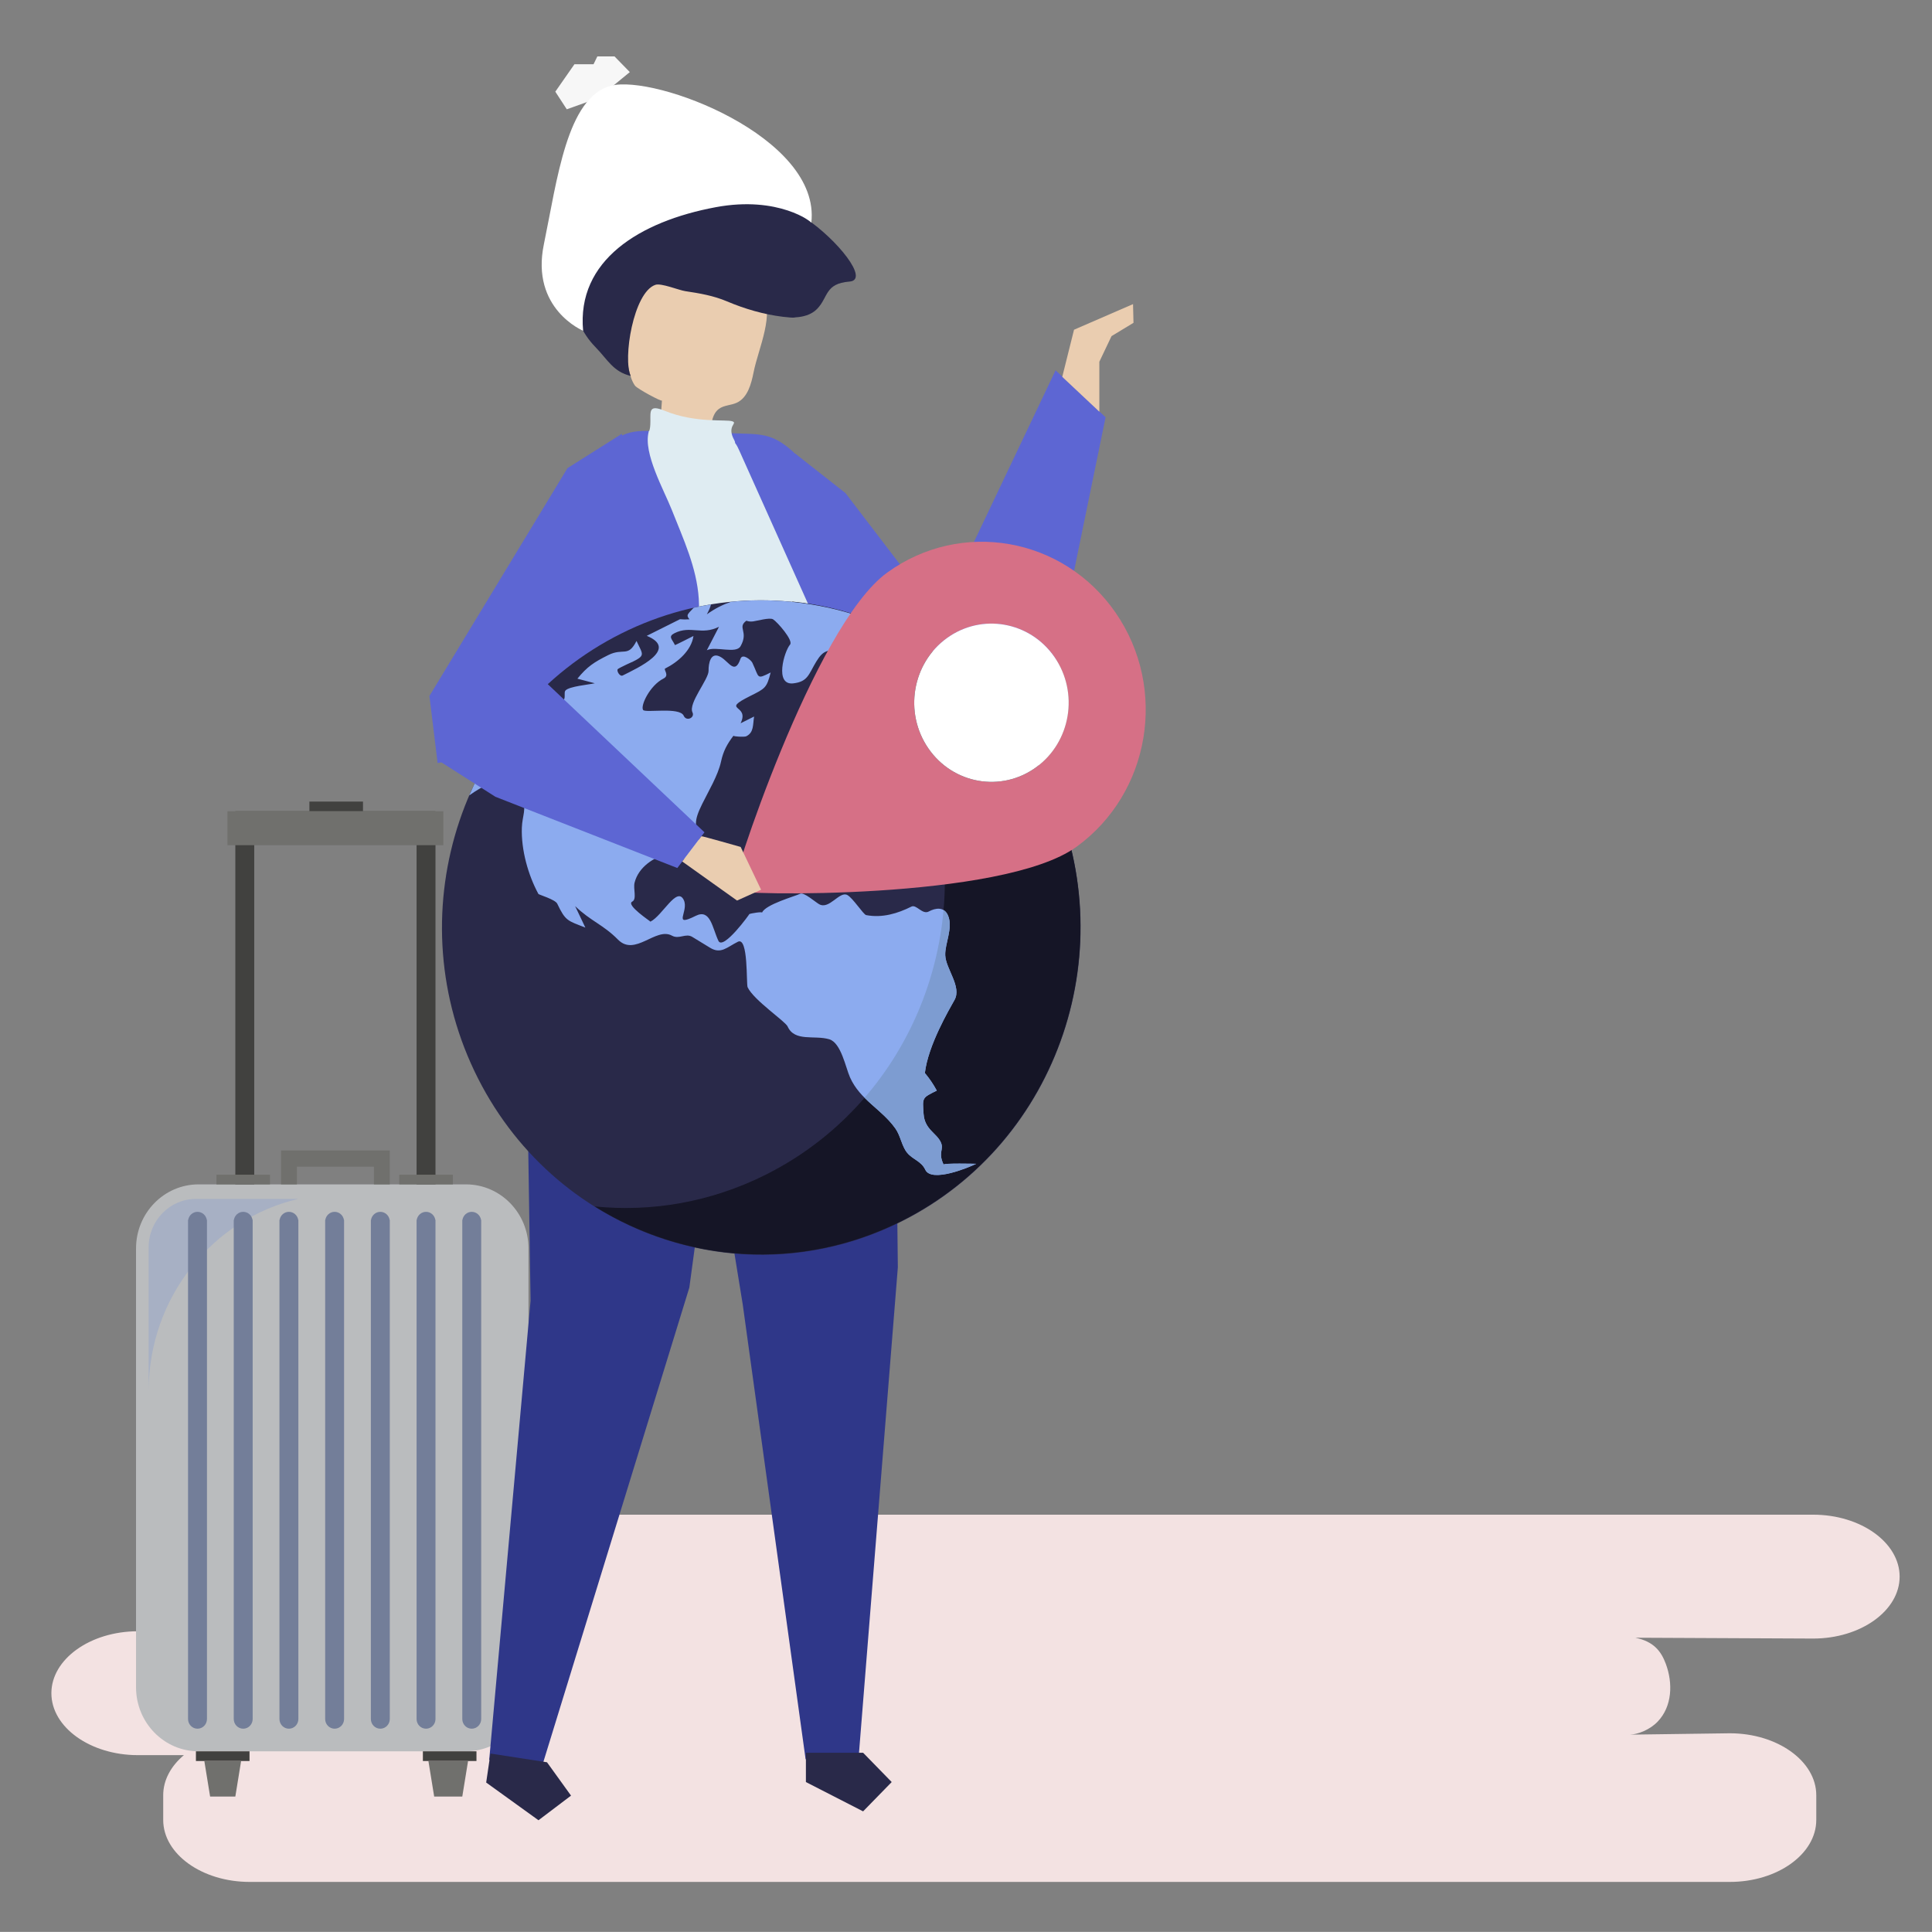 <?xml version="1.0" encoding="UTF-8" standalone="no"?>
<!-- Created with Inkscape (http://www.inkscape.org/) -->

<svg
   xmlns:dc="http://purl.org/dc/elements/1.1/"
   xmlns:cc="http://creativecommons.org/ns#"
   xmlns:rdf="http://www.w3.org/1999/02/22-rdf-syntax-ns#"
   xmlns:svg="http://www.w3.org/2000/svg"
   xmlns="http://www.w3.org/2000/svg"
   xmlns:sodipodi="http://sodipodi.sourceforge.net/DTD/sodipodi-0.dtd"
   xmlns:inkscape="http://www.inkscape.org/namespaces/inkscape"
   id="svg2"
   version="1.1"
   inkscape:version="0.91 r13725"
   xml:space="preserve"
   width="1402.575"
   height="1402.5"
   viewBox="0 0 1402.575 1402.5"
   sodipodi:docname="explore.svg"><rect x="0" y="0" width="1402.575" height="1402.5" fill="#808080" stroke="none"/><defs
     id="defs6"><clipPath
       clipPathUnits="userSpaceOnUse"
       id="clipPath64"><path
         d="m 9578.77,4595.98 -3211.02,99.6 3127.02,0 0,4489.27 84,-4588.87"
         id="path66"
         inkscape:connector-curvature="0" /></clipPath></defs><sodipodi:namedview
     pagecolor="#ffffff"
     bordercolor="#666666"
     borderopacity="1"
     objecttolerance="10"
     gridtolerance="10"
     guidetolerance="10"
     inkscape:pageopacity="0"
     inkscape:pageshadow="2"
     inkscape:window-width="1366"
     inkscape:window-height="742"
     id="namedview4"
     showgrid="false"
     inkscape:zoom="0.33654189"
     inkscape:cx="701.28748"
     inkscape:cy="701.25"
     inkscape:window-x="0"
     inkscape:window-y="0"
     inkscape:window-maximized="1"
     inkscape:current-layer="g10" /><g
     id="g10"
     inkscape:groupmode="layer"
     inkscape:label="ink_ext_XXXXXX"
     transform="matrix(1.25,0,0,-1.25,0,1402.5)"><g
       id="g12"
       transform="matrix(0.121,0,0,0.124,-92.435,-83.816)"><path
         d="m 9066.9,910 -7104.81,0 c -228.12,0 -414.78,130.5 -414.78,290.1 l 0,116.01 c 0,71.44 37.5,137.01 99.31,187.7 l -221.3,0 c -228.12,0 -414.77,130.54 -414.77,290.08 0,159.55 186.65,290.08 414.77,290.08 l 635.1,0 c -130.8,48.95 -220.32,145.47 -220.32,255.95 0,159.54 186.64,290.08 414.77,290.08 l 7212.16,0 c 228.13,0 414.78,-130.54 414.78,-290.08 0,-159.54 -186.65,-290.08 -414.78,-290.08 l -853.95,3.92 c 88.43,-17.43 124.13,-63.79 146.4,-122.24 34.37,-90.16 31.24,-199.09 -39.04,-270.66 -39.1,-39.82 -96.93,-60.11 -133.89,-61.08 l 480.35,6.41 c 228.12,0 414.77,-130.54 414.77,-290.08 l 0,-116.01 C 9481.67,1040.5 9295.02,910 9066.9,910"
         style="fill:#f3e2e2;fill-opacity:1;fill-rule:nonzero;stroke:none"
         id="path18"
         inkscape:connector-curvature="0" /><path
         d="m 1893.45,3987.96 90.78,0 0,1845.87 779.2,0 0,-1845.87 90.78,0 0,1936.65 -960.76,0 0,-1936.65"
         style="fill:#41413f;fill-opacity:1;fill-rule:nonzero;stroke:none"
         id="path20"
         inkscape:connector-curvature="0" /><path
         d="m 1716.86,1521.76 1283.69,0 c 165.69,0 300,134.31 300,300 l 0,2055.33 c 0,165.68 -134.31,300 -300,300 l -1283.69,0 c -165.69,0 -300,-134.32 -300,-300 l 0,-2055.33 c 0,-165.69 134.31,-300 300,-300"
         style="fill:#babcbe;fill-opacity:1;fill-rule:nonzero;stroke:none"
         id="path22"
         inkscape:connector-curvature="0" /><path
         d="m 2793.69,1476.37 257.207,0 0,45.391 -257.207,0 0,-45.391 z"
         style="fill:#41413f;fill-opacity:1;fill-rule:nonzero;stroke:none"
         id="path24"
         inkscape:connector-curvature="0" /><path
         d="m 2680.22,4177.09 257.211,0 0,45.379 -257.211,0 0,-45.379 z"
         style="fill:#70706d;fill-opacity:1;fill-rule:nonzero;stroke:none"
         id="path26"
         inkscape:connector-curvature="0" /><path
         d="m 2249.01,5924.61 257.207,0 0,45.391 -257.207,0 0,-45.391 z"
         style="fill:#41413f;fill-opacity:1;fill-rule:nonzero;stroke:none"
         id="path28"
         inkscape:connector-curvature="0" /><path
         d="m 3010.56,1476.37 -27.74,-166.44 -60.52,0 -74.36,-0.2 -27.73,166.43 190.35,0.21"
         style="fill:#70706d;fill-opacity:1;fill-rule:nonzero;stroke:none"
         id="path30"
         inkscape:connector-curvature="0" /><path
         d="m 1704.33,1476.37 257.211,0 0,45.391 -257.211,0 0,-45.391 z"
         style="fill:#41413f;fill-opacity:1;fill-rule:nonzero;stroke:none"
         id="path32"
         inkscape:connector-curvature="0" /><path
         d="m 1802.67,4177.09 257.207,0 0,45.379 -257.207,0 0,-45.379 z"
         style="fill:#70706d;fill-opacity:1;fill-rule:nonzero;stroke:none"
         id="path34"
         inkscape:connector-curvature="0" /><path
         d="m 1744.67,1476.37 27.74,-166.44 121.04,0 27.74,166.44 -176.52,0"
         style="fill:#70706d;fill-opacity:1;fill-rule:nonzero;stroke:none"
         id="path36"
         inkscape:connector-curvature="0" /><path
         d="m 1855.63,5765.74 1036.41,0 0,158.871 -1036.41,0 0,-158.871 z"
         style="fill:#70706d;fill-opacity:1;fill-rule:nonzero;stroke:none"
         id="path38"
         inkscape:connector-curvature="0" /><path
         d="m 2634.83,4335.95 0,-158.86 -76.22,0 0,82.88 -369.56,0 0,-82.88 -76.21,0 0,158.86 521.99,0"
         style="fill:#70706d;fill-opacity:1;fill-rule:nonzero;stroke:none"
         id="path40"
         inkscape:connector-curvature="0" /><path
         d="m 1704.33,4109 491.86,0 c -411.49,-92.91 -718.81,-460.67 -718.81,-900.24 l 0,673.29 c 0,125.34 101.6,226.95 226.95,226.95"
         style="fill:#a7b0c4;fill-opacity:1;fill-rule:nonzero;stroke:none"
         id="path42"
         inkscape:connector-curvature="0" /><path
         d="m 2983.5,4010.65 c 3.61,21.46 22.22,37.83 44.71,37.83 22.48,0 41.1,-16.37 44.71,-37.83 l 0.68,0 0,-2337.59 c 0,-25.07 -20.32,-45.39 -45.39,-45.39 -25.07,0 -45.39,20.32 -45.39,45.39 l 0,2337.59 0.68,0"
         style="fill:#737e99;fill-opacity:1;fill-rule:nonzero;stroke:none"
         id="path44"
         inkscape:connector-curvature="0" /><path
         d="m 2764.12,4010.65 c 3.6,21.46 22.22,37.83 44.7,37.83 22.49,0 41.11,-16.37 44.72,-37.83 l 0.67,0 0,-2337.59 c 0,-25.07 -20.32,-45.39 -45.39,-45.39 -25.07,0 -45.39,20.32 -45.39,45.39 l 0,2337.59 0.69,0"
         style="fill:#737e99;fill-opacity:1;fill-rule:nonzero;stroke:none"
         id="path46"
         inkscape:connector-curvature="0" /><path
         d="m 2544.73,4010.65 c 3.6,21.46 22.22,37.83 44.71,37.83 22.48,0 41.1,-16.37 44.71,-37.83 l 0.68,0 0,-2337.59 c 0,-25.07 -20.32,-45.39 -45.39,-45.39 -25.07,0 -45.39,20.32 -45.39,45.39 l 0,2337.59 0.68,0"
         style="fill:#737e99;fill-opacity:1;fill-rule:nonzero;stroke:none"
         id="path48"
         inkscape:connector-curvature="0" /><path
         d="m 2325.34,4010.65 c 3.61,21.46 22.23,37.83 44.71,37.83 22.48,0 41.1,-16.37 44.71,-37.83 l 0.68,0 0,-2337.59 c 0,-25.07 -20.32,-45.39 -45.39,-45.39 -25.07,0 -45.39,20.32 -45.39,45.39 l 0,2337.59 0.68,0"
         style="fill:#737e99;fill-opacity:1;fill-rule:nonzero;stroke:none"
         id="path50"
         inkscape:connector-curvature="0" /><path
         d="m 2105.96,4010.65 c 3.61,21.46 22.22,37.83 44.7,37.83 22.49,0 41.11,-16.37 44.72,-37.83 l 0.67,0 0,-2337.59 c 0,-25.07 -20.32,-45.39 -45.39,-45.39 -25.06,0 -45.39,20.32 -45.39,45.39 l 0,2337.59 0.69,0"
         style="fill:#737e99;fill-opacity:1;fill-rule:nonzero;stroke:none"
         id="path52"
         inkscape:connector-curvature="0" /><path
         d="m 1886.57,4010.65 c 3.61,21.46 22.22,37.83 44.71,37.83 22.48,0 41.1,-16.37 44.71,-37.83 l 0.68,0 0,-2337.59 c 0,-25.07 -20.32,-45.39 -45.39,-45.39 -25.07,0 -45.39,20.32 -45.39,45.39 l 0,2337.59 0.68,0"
         style="fill:#737e99;fill-opacity:1;fill-rule:nonzero;stroke:none"
         id="path54"
         inkscape:connector-curvature="0" /><path
         d="m 1667.18,4010.65 c 3.61,21.46 22.23,37.83 44.71,37.83 22.49,0 41.1,-16.37 44.71,-37.83 l 0.68,0 0,-2337.59 c 0,-25.07 -20.32,-45.39 -45.39,-45.39 -25.06,0 -45.39,20.32 -45.39,45.39 l 0,2337.59 0.68,0"
         style="fill:#737e99;fill-opacity:1;fill-rule:nonzero;stroke:none"
         id="path56"
         inkscape:connector-curvature="0" /><path
         d="m 5060.55,6410 770,1580 240,-220 -330,-1570 -520,-300 -160,510"
         style="fill:#5d66d3;fill-opacity:1;fill-rule:nonzero;stroke:none"
         id="path128"
         inkscape:connector-curvature="0" /><path
         d="m 3748.24,7692.28 -260.47,-160.52 -662.67,-1067.07 39.28,-314.27 510.67,98.21 451.76,1119.56 -78.57,324.09"
         style="fill:#5d66d3;fill-opacity:1;fill-rule:nonzero;stroke:none"
         id="path130"
         inkscape:connector-curvature="0" /><path
         d="M 4580.55,7600 4822.24,7414.66 5640.55,6370 5496.33,5954.01 5022.25,5925.84 4580.55,7600"
         style="fill:#5d66d3;fill-opacity:1;fill-rule:nonzero;stroke:none"
         id="path132"
         inkscape:connector-curvature="0" /><path
         d="m 4160.36,7662.4 c -73.81,3.21 -147.62,6.41 -221.42,9.62 -3.98,58.77 -3.25,117.86 2.17,176.52 -0.66,-7.12 -118.77,55.15 -129.22,69.28 -30.08,40.66 -33.58,108.96 -46.1,157.34 -26.65,103.05 -51.71,219.09 2.75,310.55 56.4,94.72 178.43,127.14 288.63,130.02 138.36,3.62 292.85,-36.72 364,-155.44 64.26,-107.23 -16.81,-265.39 -39.96,-378.79 -11.42,-55.91 -28.83,-119.72 -80.78,-143.33 -27.58,-12.53 -61.04,-11.17 -85.66,-28.82 -43.43,-31.13 -33.65,-97.72 -54.41,-146.95"
         style="fill:#eacdb0;fill-opacity:1;fill-rule:nonzero;stroke:none"
         id="path134"
         inkscape:connector-curvature="0" /><path
         d="m 4264.99,9019.02 c -11.49,-0.51 -22.65,-2.29 -33.56,-4.95 l 97.38,-2.73 c -21.02,5.14 -42.19,8.63 -63.82,7.68"
         style="fill:#3a3029;fill-opacity:1;fill-rule:nonzero;stroke:none"
         id="path136"
         inkscape:connector-curvature="0" /><path
         d="m 4629.68,8702.44 -63.34,106.53 -237.48,202.35 -0.05,0.02 -97.38,2.73 c -80.66,-19.62 -147.89,-90.47 -231.76,-103.87 -131.85,-21.07 -252.93,39.33 -332.54,-115.83 -14.63,-28.52 -18.68,-61.34 -31.58,-90.67 -16.66,-37.89 -46.99,-67.78 -70.69,-101.71 -104.26,-149.18 -70.55,-375.6 55.82,-502.03 61.27,-61.3 86.32,-116.76 170.73,-136.42 -38.66,78.58 12.39,391.59 118.22,426.71 28.03,9.29 112.22,-25 143.27,-29.53 68.78,-10.06 135.64,-21.09 200.34,-47.88 84.72,-35.08 175.84,-61.11 267.49,-72.08 l 0.14,-0.06 c 2.29,-0.06 10.83,-1.34 23.13,-2.24 4.48,-0.41 8.96,-0.99 13.44,-1.33 8.35,-0.62 17.31,-1.04 25.3,0.89 33.86,1.9 74.42,10.73 102.81,39.12 55.02,55.02 36.68,119.2 155.88,128.37 97.71,7.52 -59.4,197.4 -211.75,296.93"
         style="fill:#292949;fill-opacity:1;fill-rule:nonzero;stroke:none"
         id="path138"
         inkscape:connector-curvature="0" /><path
         d="m 5053.16,5540.74 20.26,-1752.1 -188.9,-2303.81 -253.88,0 -301.61,2129.21 -347.41,2084.48 1071.54,-157.78"
         style="fill:#2f3789;fill-opacity:1;fill-rule:nonzero;stroke:none"
         id="path140"
         inkscape:connector-curvature="0" /><path
         d="m 4632.1,1515.05 0,-137.27 274.55,-137.26 137.27,137.26 -137.27,137.27 -274.55,0"
         style="fill:#292949;fill-opacity:1;fill-rule:nonzero;stroke:none"
         id="path142"
         inkscape:connector-curvature="0" /><path
         d="m 4313.3,5429.48 -240.66,-1735.61 -709.58,-2250.06 -251.05,37.77 198.54,2150.39 -33.4,2112.96 1036.15,-315.45"
         style="fill:#2f3789;fill-opacity:1;fill-rule:nonzero;stroke:none"
         id="path144"
         inkscape:connector-curvature="0" /><path
         d="m 3117.95,1511.25 -20.43,-135.74 251.06,-176.61 156.17,115.33 -115.32,156.17 -271.48,40.85"
         style="fill:#292949;fill-opacity:1;fill-rule:nonzero;stroke:none"
         id="path146"
         inkscape:connector-curvature="0" /><path
         d="m 3170.19,5205.62 c -3.51,-159.86 1.52,-375.3 62.93,-383.18 11.5,-1.47 22.54,4.21 32.6,9.7 106.19,57.98 181.33,139.59 286,195.6 109.72,58.72 235.23,89.91 358.31,111.75 184.06,33.63 372.19,54.49 559.72,57.77 147.42,2.56 295.54,-9.99 442.34,-22.21 122.13,-10.17 235.78,-46.37 360.2,-37.74 127.52,8.84 253.13,47.9 362.14,114.9 4,2.45 8.22,5.24 9.88,9.63 1.8,4.79 0.05,10.11 -1.71,14.93 -26.04,71.37 -44.77,142.06 -92.07,201.17 -52.82,66.02 -90.36,149.89 -128.54,225.02 -79.57,156.6 -154.51,320.72 -210.12,487.55 -84.04,226.77 -180.04,447.64 -261.28,675.16 -56.31,157.69 -107.67,318.2 -184.07,467.7 -59.82,117.06 -166.45,288.07 -294.88,339.61 -43.47,17.44 -91.43,19.02 -138.25,20.36 -142.04,4.08 -284.07,8.16 -426.11,12.25 -51.78,1.48 -105.63,2.57 -152.84,-18.76 -70.73,-31.97 -110.72,-106.26 -145.68,-175.57 -156.73,-310.77 -256.66,-645.84 -312.64,-991.38 -29.23,-180.42 -56.26,-361.2 -77.3,-542.65 -23.48,-202.49 -39.61,-405.89 -43.01,-609.62 -0.38,-22.64 -3.96,-86.05 -5.62,-161.99"
         style="fill:#5d66d3;fill-opacity:1;fill-rule:nonzero;stroke:none"
         id="path148"
         inkscape:connector-curvature="0" /><path
         d="m 3813.24,5127.72 c 381.38,3.32 863.76,28.61 1245.14,31.93 -13.81,182.26 -50.74,434.37 -64.55,616.64 -8.85,116.85 -17.77,234.1 -42.43,348.77 -39.79,184.96 -119.61,359.06 -198.88,531.5 -146.45,318.64 -292.91,637.27 -439.36,955.9 -5.85,12.74 -11.94,25.78 -20.67,36.69 -0.1,4.23 -1.3,8.75 -4.11,13.66 -39.28,68.75 19.64,78.57 -9.82,88.39 -29.46,9.82 -176.77,-9.82 -324.08,49.1 -75.19,30.08 -68.75,0 -68.75,-49.1 0,-49.11 -9.82,-49.11 -9.82,-49.11 l 1.49,-0.77 c -26.96,-99.81 73.81,-272.8 111.2,-365.44 54.49,-135 119.53,-269.01 129.3,-416.05 5.34,-80.48 -6.14,-161.02 -17.59,-240.9 -69.73,-486.46 -217.34,-1064.74 -287.07,-1551.21"
         style="fill:#dfecf2;fill-opacity:1;fill-rule:nonzero;stroke:none"
         id="path150"
         inkscape:connector-curvature="0" /><path
         d="m 3710.52,9325.59 76.42,61.06 -73.36,73.35 -82.52,0 -18.34,-36.68 -91.69,0 -91.7,-128.37 55.02,-82.53 96.66,33.68 129.51,79.49"
         style="fill:#f7f7f7;fill-opacity:1;fill-rule:nonzero;stroke:none"
         id="path152"
         inkscape:connector-curvature="0" /><path
         d="m 3562.79,8175.23 c 0,0 -252.66,101.91 -188.47,404.5 64.18,302.59 110.03,687.71 320.92,742.73 210.9,55.02 1011.2,-240 962.8,-641.86 6.62,1.58 -155.88,128.37 -458.47,73.35 -366.35,-66.61 -668.38,-249.67 -636.78,-578.72"
         style="fill:#ffffff;fill-opacity:1;fill-rule:nonzero;stroke:none"
         id="path154"
         inkscape:connector-curvature="0" /><path
         d="m 3040.79,4708.18 c -371.06,760.58 -55.3,1677.95 705.28,2049.01 760.58,371.07 1677.95,55.3 2049.01,-705.28 371.06,-760.58 55.3,-1677.95 -705.28,-2049.01 -760.58,-371.06 -1677.95,-55.29 -2049.01,705.28"
         style="fill:#292949;fill-opacity:1;fill-rule:nonzero;stroke:none"
         id="path156"
         inkscape:connector-curvature="0" /><path
         d="m 4565,6906.96 c 241.6,-147.2 445.31,-362.96 578.56,-636.1 371.06,-760.58 55.3,-1677.95 -705.28,-2049 -264.15,-128.88 -547.21,-174.83 -819.73,-148.15 431.17,-262.69 983.01,-306.99 1470.45,-69.19 760.59,371.07 1076.35,1288.44 705.29,2049.02 -242.19,496.42 -717.13,803.28 -1229.29,853.42"
         style="fill:#151526;fill-opacity:1;fill-rule:nonzero;stroke:none"
         id="path158"
         inkscape:connector-curvature="0" /><path
         d="m 4093.77,6877.91 c 27.49,5.97 55.03,11.19 82.62,15.6 l -82.62,-15.6"
         style="fill:#95b93f;fill-opacity:1;fill-rule:nonzero;stroke:none"
         id="path160"
         inkscape:connector-curvature="0" /><path
         d="m 4272.72,6905.76 c -38.86,-13 -77.14,-31.46 -116.11,-58.77 11.26,20.38 17.44,35.56 19.78,46.52 -27.59,-4.41 -55.13,-9.63 -82.62,-15.6 -1.51,-1.43 -2.99,-2.87 -4.41,-4.31 -27.59,-27.89 -31.88,-31.48 -16.17,-49.85 -15.48,-1.1 -30.78,-1.12 -45.57,0.32 l -159.43,-77.78 c 155.49,-62.43 -43.88,-150.58 -115.29,-185.67 -13.06,-6.43 -28.89,18.29 -24.79,28.79 1.95,5.03 89.76,43.8 67.01,32.7 67.25,32.81 56.58,33.26 23.92,100.2 -41.43,-79.27 -62.45,-30.46 -135.85,-66.27 -68.83,-33.59 -100.75,-53.85 -147.89,-110.44 27.83,-7.16 55.67,-14.32 83.5,-21.47 -27.5,-6.47 -123.7,-14.19 -141.18,-34.36 -8.14,-9.39 2.57,-38.06 -10.13,-44.25 -51.29,-25.02 -177.16,-121.15 -205.85,-62.35 -0.13,0.27 -1.17,0.06 -2.89,-0.5 -100.19,-115.95 -181.57,-245.56 -242.52,-383.81 61.02,43.31 132.61,73.45 146.35,80.16 6.12,2.99 101.38,-85.29 105.87,-93.47 25.45,-46.38 2.21,-80.96 0.23,-137.81 -3.61,-103.52 29.61,-220.6 79.53,-310.52 1.81,-3.25 80.77,-25.86 90.32,-45.43 39.98,-81.95 49.2,-79.08 134.95,-112 l -49.03,100.51 c 76.49,-71.62 133.59,-85.69 205.9,-157 82.06,-80.91 181.38,60.44 258.97,18.62 34.17,-18.41 65.77,13.1 97.39,-5.73 l 85.8,-51.07 c 51.72,-30.78 80.22,2.54 133.19,28.38 50.88,24.82 39.45,-198.39 46.68,-213.21 29.73,-60.94 180.63,-159.11 192.02,-183.78 33.76,-73.12 129.09,-39.18 199.89,-59.81 56.83,-16.78 78.49,-132.27 99.3,-178.02 48.48,-106.61 152.61,-149.4 218.36,-240.33 24.51,-33.9 29.77,-80.79 55.33,-112.27 26.26,-32.33 68.63,-39.76 87.83,-80.3 29.66,-62.6 210.41,11.11 244.31,27.66 -0.2,0.02 -160.11,3.92 -156.24,-4.01 -28.83,59.09 3.58,69.81 -13.99,105.85 -20.86,42.82 -76.93,59.1 -82.21,131.52 -5.71,78.3 -7.71,74.86 63.27,109.49 -16.11,29.41 -35.16,56.81 -57.13,82.2 15.2,129.78 116.33,296.87 142.38,342.59 35.36,62.15 -42.08,145.5 -44.57,208.83 -2.18,55.66 38.31,127.81 13.75,185.63 -18.73,44.11 -61.87,36.06 -92.77,19.67 -30.83,-16.34 -59.52,34.57 -83.22,22.99 -65.9,-32.15 -139.77,-54.28 -217.48,-39.86 -12.87,2.39 -64.48,81.32 -90.79,94.28 -37.71,18.57 -86.09,-69.93 -134.64,-43.36 -18.35,10.05 -73.39,57.69 -90.94,49.14 -23.88,-11.65 -167.94,-50.26 -183.39,-88.78 2.38,5.93 -54.06,-3.14 -61.04,-6.54 3,1.46 -125.6,-171.64 -148.18,-125.36 -29.28,60.01 -37.85,151.84 -109.02,117.12 -114.41,-55.82 -31.58,21.42 -57.15,73.82 -32.8,67.23 -101.79,-72.49 -160.13,-101.03 1.55,0.75 -119.53,78.24 -87.29,93.97 23.15,11.3 3.75,60.23 11.14,88.68 19.4,74.87 93.88,118.06 153.04,134.61 23.96,6.7 148.81,-46.89 158.34,-65.84 -2.28,4.52 20.12,41.2 21.23,50.09 3.95,31.77 -10,37.84 -17.85,63.89 -26.34,87.44 -30.81,105.1 9.8,185.87 29.83,59.35 75.93,133.27 90.36,198.27 11,49.6 28.55,81.14 59.96,121.6 -3.21,-4.13 52.17,-7.33 61.27,-2.89 37.37,18.23 30.98,54.2 37.61,92.53 l -64.87,-31.65 c 45.92,91.74 -100.81,56.1 45.99,127.72 72.11,35.18 79.26,37.44 98.36,110.2 -70.13,-34.22 -53.31,-25.44 -88.15,45.99 -5.8,11.89 -46.91,45.84 -56.75,18.01 -26.93,-76.11 -54.43,-15.03 -93.57,7.75 -50.62,29.45 -60.26,-30.99 -59.55,-63.46 0.89,-40.27 -98.5,-152.41 -77.27,-195.22 12.43,-25.07 -29.17,-44.11 -42.09,-15.7 -19.4,42.66 -184.5,11.91 -194.92,27.17 -13.75,20.15 32.89,115.31 98.26,147.21 30.04,14.65 -1.64,42.27 7.62,46.78 62.28,30.39 126.27,85.57 135.83,152.41 -8.5,-4.15 -88.19,-43.74 -88.67,-42.75 -13.93,28.55 -34.63,40.03 -1.9,55.99 76.82,37.48 128.82,-11.33 213.16,29.82 -19.46,-36.61 -38.92,-73.23 -58.37,-109.84 42.33,20.66 140.03,-18.72 161.93,18.97 40.43,69.59 -18.03,86.65 27.88,119.32 8.1,-3.01 17.92,-4.9 31.95,-3.29 18.31,2.09 79.46,19.49 95.97,9.88 19.9,-11.58 98.86,-99.15 81.68,-118.5 -27.9,-31.41 -76.08,-192.05 15.61,-181.54 70.85,8.11 73.21,42.62 110.57,102.49 34.73,55.67 53.94,50.81 119.92,58.37 0.6,0.07 57.52,30.45 82.96,33.36 55.67,6.38 37.58,34.67 43.42,35.34 23.21,2.65 63.85,16.24 83.4,39.23 -231.07,97.07 -485.09,137.44 -739.22,113.29"
         style="fill:#8cabef;fill-opacity:1;fill-rule:nonzero;stroke:none"
         id="path162"
         inkscape:connector-curvature="0" /><path
         d="m 4168.89,5668.15 c -4.75,-13.86 -9.5,-27.73 -14.25,-41.59 86.76,42.33 153.23,40.11 230.19,77.66 -91.13,55.73 -119.44,11.01 -215.94,-36.07"
         style="fill:#95b93f;fill-opacity:1;fill-rule:nonzero;stroke:none"
         id="path164"
         inkscape:connector-curvature="0" /><path
         d="m 4489.38,5737.76 c -70.66,-31.87 -68.74,-44.02 -88.14,-112.49 36.69,17.91 73.44,35.71 110.16,53.57 31.84,15.49 0.27,68.97 -22.02,58.92"
         style="fill:#95b93f;fill-opacity:1;fill-rule:nonzero;stroke:none"
         id="path166"
         inkscape:connector-curvature="0" /><path
         d="m 4623.57,5713.37 c -47.63,97.63 -99.31,-48.45 0,0"
         style="fill:#95b93f;fill-opacity:1;fill-rule:nonzero;stroke:none"
         id="path168"
         inkscape:connector-curvature="0" /><path
         d="m 5117.28,4326.08 c 26.26,-32.33 68.63,-39.76 87.83,-80.3 29.66,-62.6 210.41,11.11 244.31,27.66 -0.2,0.02 -160.11,3.92 -156.24,-4.01 -28.83,59.09 3.58,69.81 -13.99,105.85 -20.86,42.82 -76.93,59.1 -82.21,131.52 -5.71,78.3 -7.71,74.86 63.27,109.49 -16.11,29.41 -35.16,56.81 -57.13,82.2 15.2,129.78 116.33,296.87 142.38,342.59 35.36,62.15 -42.08,145.5 -44.57,208.83 -2.18,55.66 38.31,127.81 13.75,185.63 -5.5,12.95 -13.13,21.31 -21.91,26.36 -29.39,-323.78 -161.45,-633.2 -379.12,-879.13 48.79,-47.92 106.34,-86.38 148.3,-144.42 24.51,-33.9 29.77,-80.79 55.33,-112.27"
         style="fill:#7d9cd1;fill-opacity:1;fill-rule:nonzero;stroke:none"
         id="path170"
         inkscape:connector-curvature="0" /><path
         d="m 5308.73,6735.57 c 167.14,118.17 398.44,78.45 516.6,-88.7 118.17,-167.15 78.45,-398.44 -88.7,-516.6 -167.15,-118.17 -398.44,-78.45 -516.61,88.69 -118.15,167.16 -78.44,398.45 88.71,516.61 z m -286.25,307.03 c -354.74,-250.77 -755.84,-1471.25 -743.42,-1488.83 16.69,-23.61 1296.8,-46.54 1651.54,204.23 354.73,250.77 439.01,741.63 188.24,1096.36 -250.77,354.74 -741.63,439.01 -1096.36,188.24"
         style="fill:#d67086;fill-opacity:1;fill-rule:nonzero;stroke:none"
         id="path172"
         inkscape:connector-curvature="0" /><path
         d="m 2830.55,6470 c 0,0 507.27,101.17 530,80 22.73,-21.17 784.61,-723.93 784.61,-723.93 l -130.29,-167.24 -873.24,333.68 -260.66,162.12 -50.42,315.37"
         style="fill:#5d66d3;fill-opacity:1;fill-rule:nonzero;stroke:none"
         id="path174"
         inkscape:connector-curvature="0" /><path
         d="m 4130.83,5807.68 c 6.17,0.52 188.16,-50.13 188.16,-50.13 l 97.93,-200.46 -115.36,-50.66 -262.92,182.91 92.19,118.34"
         style="fill:#eacdb0;fill-opacity:1;fill-rule:nonzero;stroke:none"
         id="path176"
         inkscape:connector-curvature="0" /><path
         d="m 5308.73,6735.57 c 167.14,118.17 398.44,78.45 516.6,-88.7 118.17,-167.15 78.45,-398.44 -88.7,-516.6 -167.15,-118.17 -398.44,-78.45 -516.61,88.69 -118.15,167.16 -78.44,398.45 88.71,516.61"
         style="fill:#ffffff;fill-opacity:1;fill-rule:nonzero;stroke:none"
         id="path178"
         inkscape:connector-curvature="0" /><path
         d="m 5862.56,7959.28 56.48,220.72 283.22,120 2.19,-87.68 -105.41,-62.32 -58.49,-120 0,-233.88 -177.99,163.16"
         style="fill:#eacdb0;fill-opacity:1;fill-rule:nonzero;stroke:none"
         id="path180"
         inkscape:connector-curvature="0" /></g></g></svg>